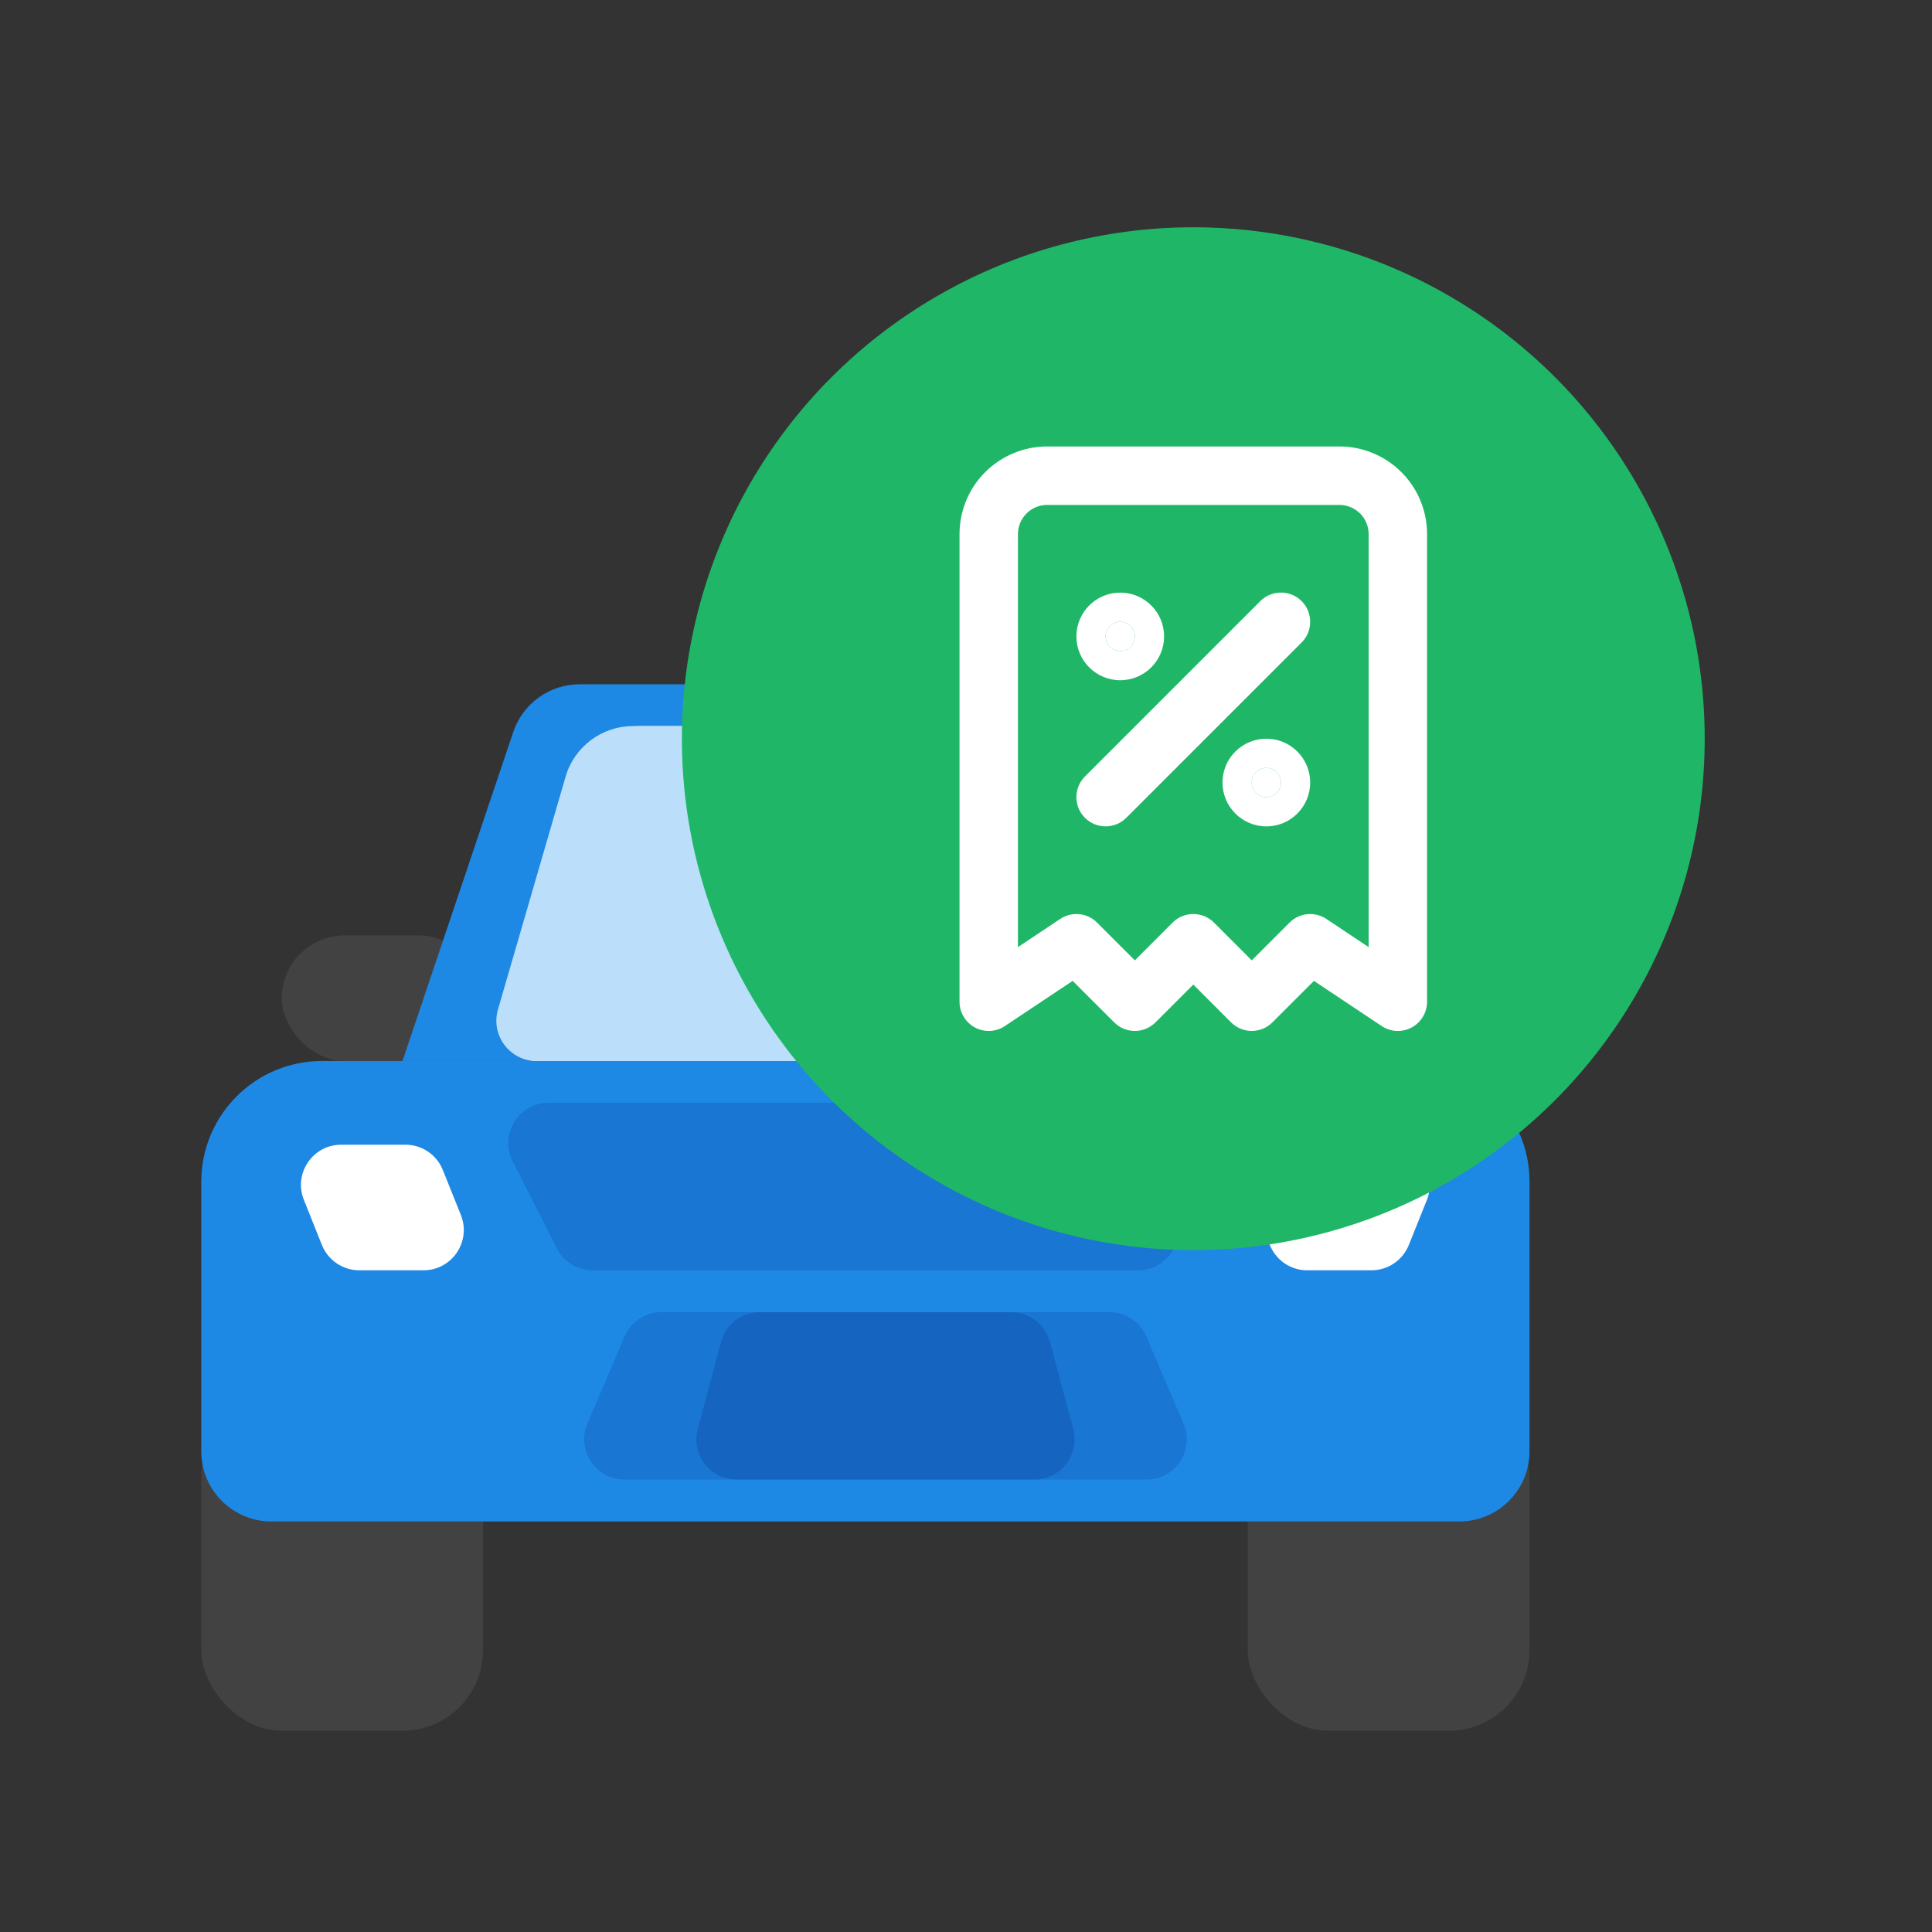 <svg width="34" height="34" viewBox="0 0 34 34" fill="none" xmlns="http://www.w3.org/2000/svg">
    <rect x="0" y="0" width="34" height="34" fill="#333333" stroke="none"/>
    <g clip-path="url(#clip0_4131_77713)">
        <rect x="21.958" y="24.565" width="4.958" height="5.893" rx="1.417" fill="#424242" />
        <rect x="3.542" y="24.565" width="4.958" height="5.893" rx="1.417" fill="#424242" />
        <path
            d="M3.542 20.797C3.542 19.623 4.493 18.672 5.667 18.672H24.792C25.965 18.672 26.917 19.623 26.917 20.797V25.54C26.917 26.222 26.364 26.775 25.682 26.775H4.776C4.094 26.775 3.542 26.222 3.542 25.54V20.797Z"
            fill="#1E88E5" />
        <path
            d="M20.805 19.408H9.654C9.125 19.408 8.783 19.966 9.022 20.437L9.799 21.967C9.919 22.205 10.164 22.355 10.43 22.355H20.028C20.295 22.355 20.539 22.205 20.66 21.967L21.436 20.437C21.675 19.966 21.333 19.408 20.805 19.408Z"
            fill="#1976D2" />
        <rect x="4.958" y="16.462" width="3.542" height="2.21" rx="1.105" fill="#424242" />
        <rect x="21.958" y="16.462" width="3.542" height="2.21" rx="1.105" fill="#424242" />
        <path
            d="M9.032 12.883C9.201 12.38 9.672 12.042 10.202 12.042H20.256C20.786 12.042 21.257 12.38 21.426 12.883L23.375 18.672H7.083L9.032 12.883Z"
            fill="#1E88E5" />
        <path
            d="M10.073 13.644C10.234 13.129 10.711 12.778 11.251 12.778H19.207C19.747 12.778 20.224 13.129 20.386 13.644L21.671 17.752C21.813 18.208 21.473 18.672 20.995 18.672H9.464C8.986 18.672 8.645 18.208 8.788 17.752L10.073 13.644Z"
            fill="#E3F2FD" />
        <path
            d="M9.953 13.669C10.107 13.141 10.59 12.778 11.139 12.778H15.069C15.619 12.778 16.102 13.141 16.255 13.669L17.445 17.766C17.577 18.219 17.237 18.672 16.765 18.672H9.443C8.971 18.672 8.632 18.219 8.763 17.766L9.953 13.669Z"
            fill="#BBDEFB" />
        <path
            d="M10.338 25.052L10.992 23.522C11.104 23.261 11.36 23.092 11.643 23.092H19.523C19.807 23.092 20.063 23.261 20.174 23.522L20.828 25.052C21.028 25.519 20.685 26.038 20.177 26.038H10.99C10.482 26.038 10.139 25.519 10.338 25.052Z"
            fill="#1976D2" />
        <path
            d="M12.28 25.147L12.688 23.617C12.771 23.307 13.052 23.092 13.373 23.092H17.794C18.115 23.092 18.395 23.307 18.478 23.617L18.887 25.147C19.007 25.597 18.668 26.038 18.203 26.038H12.964C12.498 26.038 12.159 25.597 12.28 25.147Z"
            fill="#1565C0" />
        <path
            d="M5.348 21.117C5.161 20.651 5.504 20.145 6.005 20.145H7.135C7.425 20.145 7.685 20.321 7.793 20.59L8.111 21.383C8.297 21.849 7.954 22.355 7.453 22.355H6.323C6.034 22.355 5.773 22.179 5.665 21.91L5.348 21.117Z"
            fill="white" />
        <path
            d="M22.666 20.59C22.773 20.321 23.034 20.145 23.323 20.145H24.453C24.954 20.145 25.297 20.651 25.111 21.117L24.793 21.91C24.685 22.179 24.425 22.355 24.135 22.355H23.005C22.504 22.355 22.161 21.849 22.348 21.383L22.666 20.59Z"
            fill="white" />
        <circle cx="21" cy="13" r="9" fill="#1FB767" />
        <path fill-rule="evenodd" clip-rule="evenodd"
            d="M22.907 10.579C23.107 10.78 23.107 11.106 22.907 11.306L19.821 14.392C19.62 14.593 19.294 14.593 19.093 14.392C18.893 14.191 18.893 13.866 19.093 13.665L22.179 10.579C22.38 10.378 22.706 10.378 22.907 10.579Z"
            fill="white" />
        <path
            d="M19.714 11.457C19.856 11.457 19.971 11.342 19.971 11.2C19.971 11.058 19.856 10.943 19.714 10.943C19.572 10.943 19.457 11.058 19.457 11.2C19.457 11.342 19.572 11.457 19.714 11.457Z"
            fill="white" />
        <path fill-rule="evenodd" clip-rule="evenodd"
            d="M19.714 11.457C19.856 11.457 19.971 11.342 19.971 11.2C19.971 11.058 19.856 10.943 19.714 10.943C19.572 10.943 19.457 11.058 19.457 11.2C19.457 11.342 19.572 11.457 19.714 11.457ZM18.943 11.2C18.943 10.774 19.288 10.429 19.714 10.429C20.14 10.429 20.486 10.774 20.486 11.2C20.486 11.626 20.14 11.971 19.714 11.971C19.288 11.971 18.943 11.626 18.943 11.2Z"
            fill="white" />
        <path
            d="M22.286 14.029C22.428 14.029 22.543 13.913 22.543 13.771C22.543 13.629 22.428 13.514 22.286 13.514C22.144 13.514 22.029 13.629 22.029 13.771C22.029 13.913 22.144 14.029 22.286 14.029Z"
            fill="white" />
        <path fill-rule="evenodd" clip-rule="evenodd"
            d="M22.286 14.029C22.428 14.029 22.543 13.913 22.543 13.771C22.543 13.629 22.428 13.514 22.286 13.514C22.144 13.514 22.029 13.629 22.029 13.771C22.029 13.913 22.144 14.029 22.286 14.029ZM21.514 13.771C21.514 13.345 21.86 13 22.286 13C22.712 13 23.057 13.345 23.057 13.771C23.057 14.197 22.712 14.543 22.286 14.543C21.86 14.543 21.514 14.197 21.514 13.771Z"
            fill="white" />
        <path fill-rule="evenodd" clip-rule="evenodd"
            d="M18.429 8.886C18.292 8.886 18.161 8.94 18.065 9.036C17.968 9.133 17.914 9.264 17.914 9.4V16.668L18.658 16.172C18.862 16.036 19.133 16.063 19.306 16.236L19.971 16.901L20.636 16.236C20.837 16.035 21.163 16.035 21.364 16.236L22.029 16.901L22.694 16.236C22.867 16.063 23.138 16.036 23.342 16.172L24.086 16.668V9.4C24.086 9.264 24.032 9.133 23.935 9.036C23.839 8.94 23.708 8.886 23.571 8.886H18.429ZM17.338 8.309C17.627 8.02 18.019 7.857 18.429 7.857H23.571C23.981 7.857 24.373 8.02 24.662 8.309C24.952 8.598 25.114 8.991 25.114 9.4V17.629C25.114 17.818 25.01 17.992 24.843 18.082C24.675 18.172 24.473 18.162 24.315 18.056L23.123 17.262L22.392 17.992C22.191 18.193 21.866 18.193 21.665 17.992L21 17.327L20.335 17.992C20.134 18.193 19.809 18.193 19.608 17.992L18.877 17.262L17.685 18.056C17.527 18.162 17.325 18.172 17.157 18.082C16.99 17.992 16.886 17.818 16.886 17.629V9.4C16.886 8.991 17.048 8.598 17.338 8.309Z"
            fill="white" />
    </g>
    <defs>
        <clipPath id="clip0_4131_77713">
            <rect width="26.917" height="26.917" fill="white" transform="translate(3.542 3.542)" />
        </clipPath>
    </defs>
</svg>
